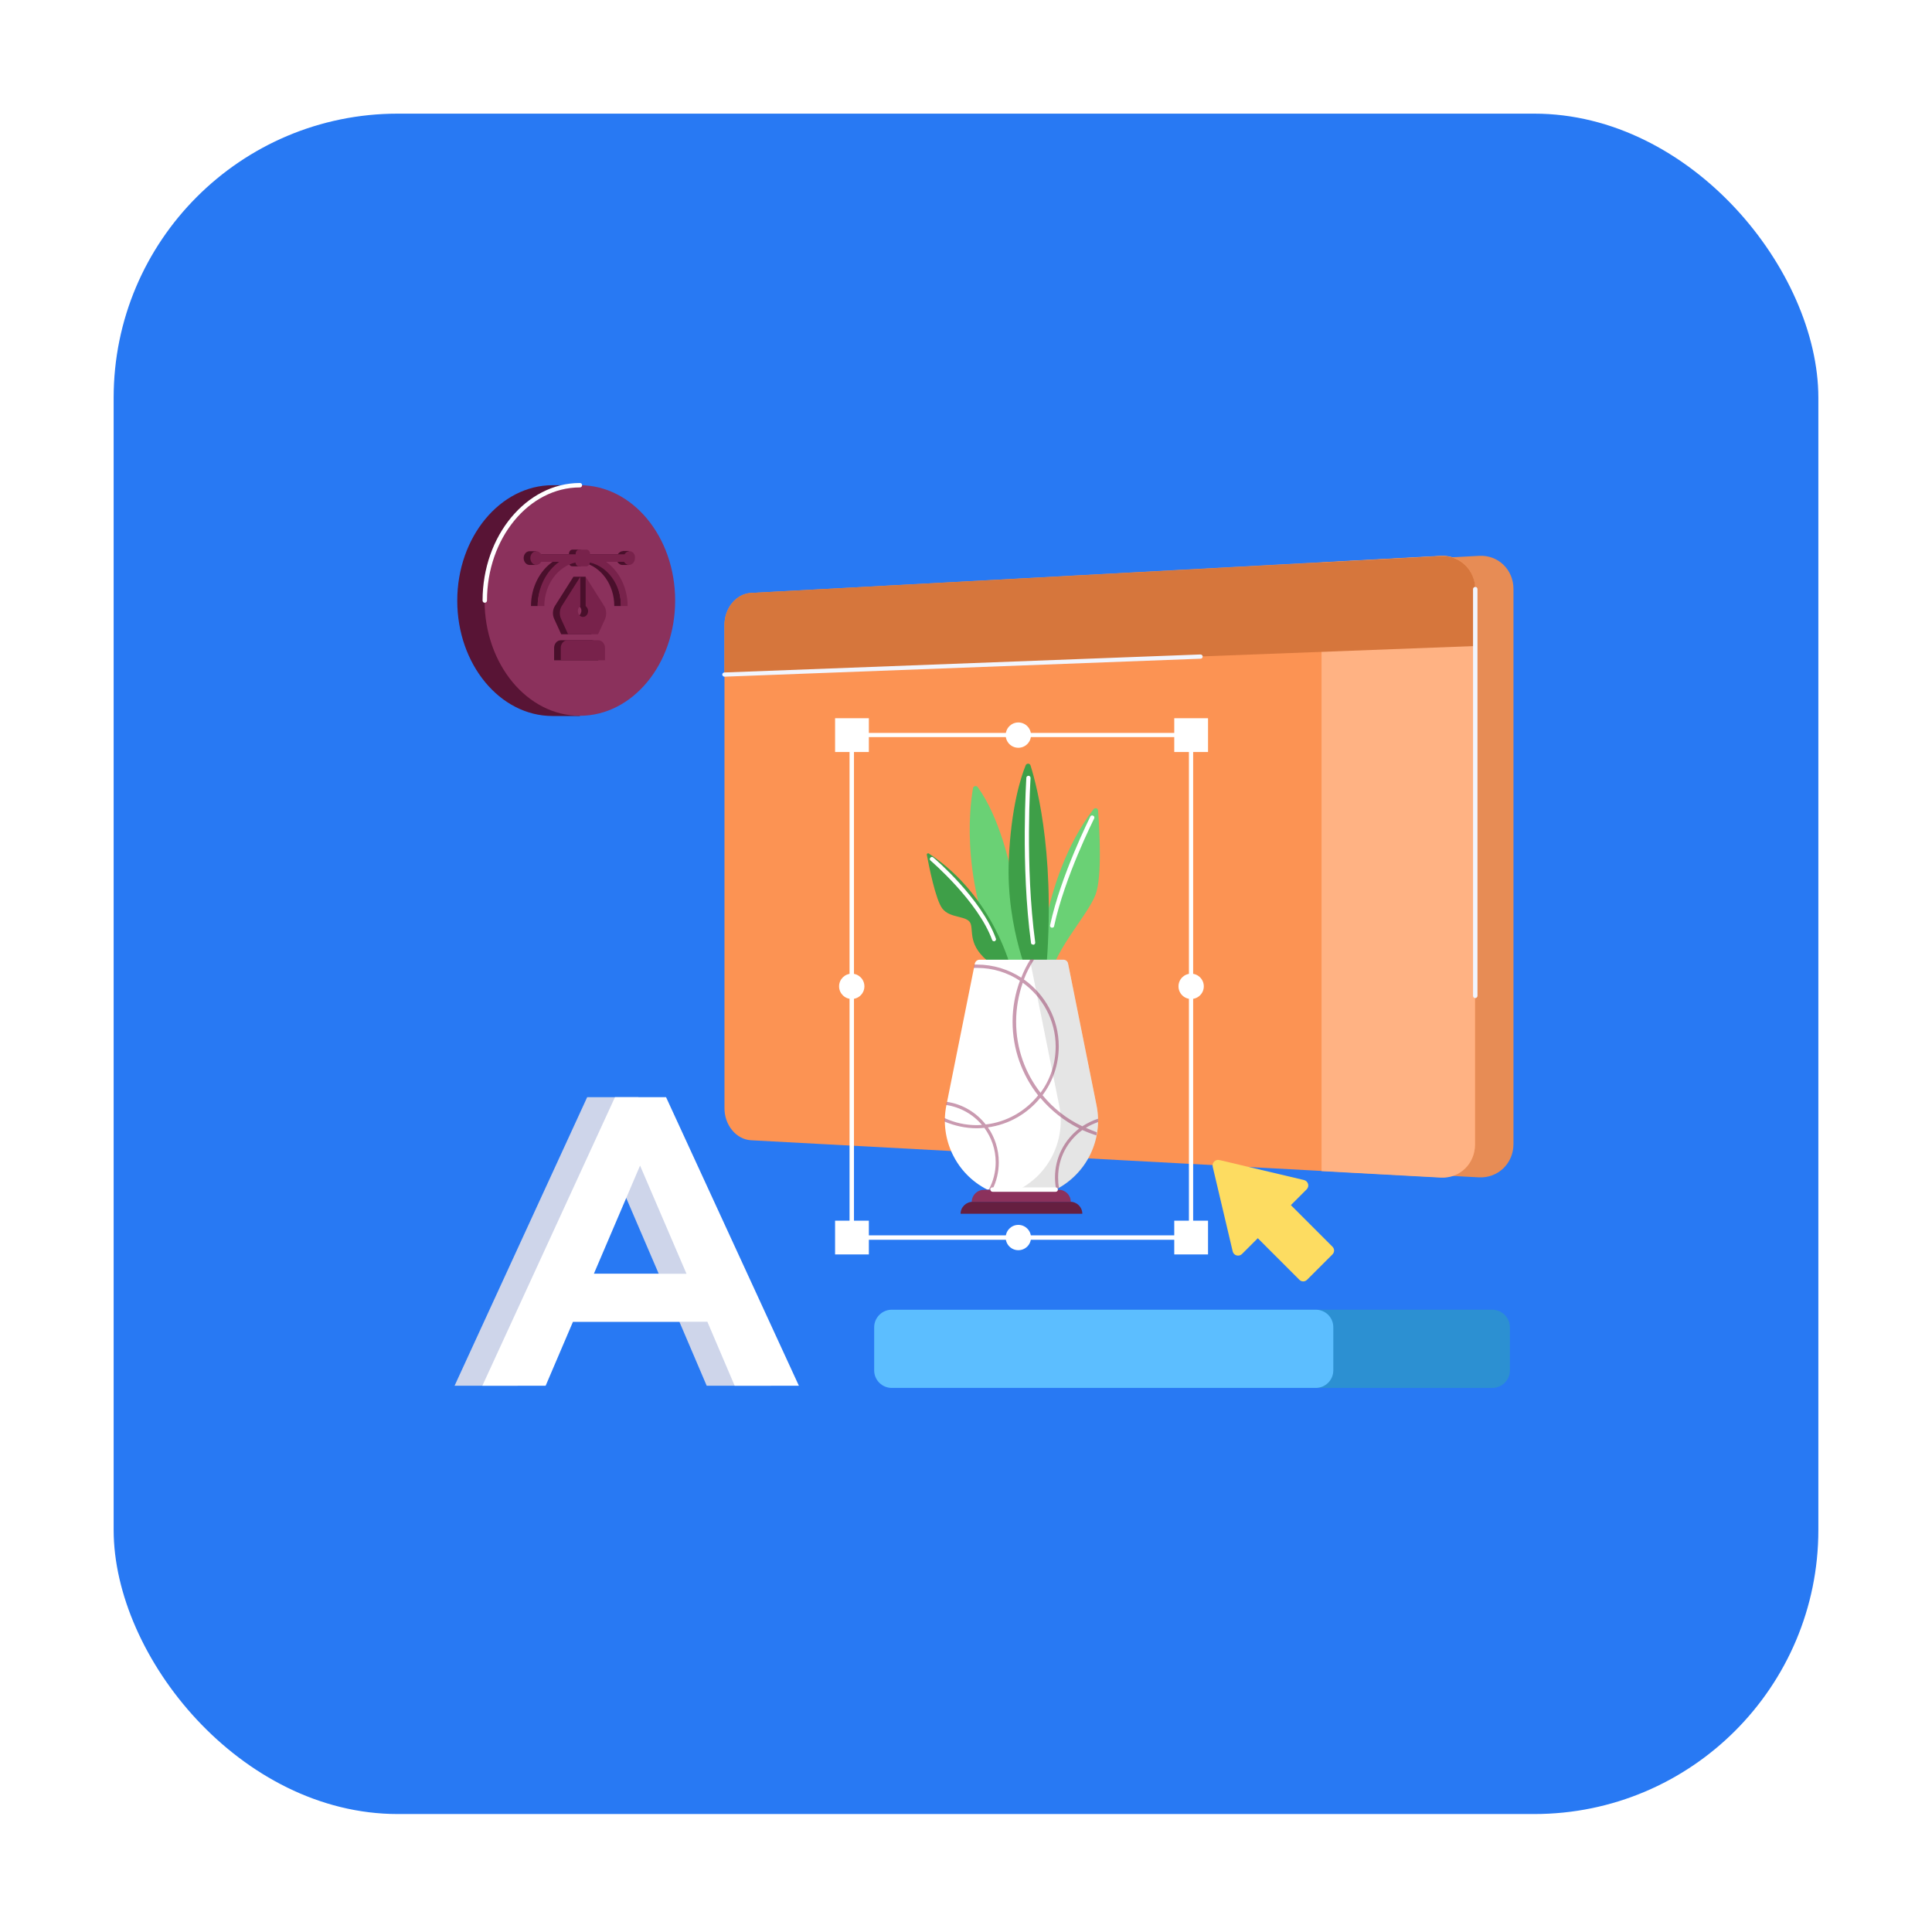 <svg width="68" height="68" viewBox="0 0 68 68" fill="none" xmlns="http://www.w3.org/2000/svg">
<rect width="68" height="68" fill="white"/>
<path d="M21.448 22.078H22.409V22.25C23.793 22.75 24.802 24.298 24.802 26.136C24.802 27.973 23.793 29.529 22.409 30.029V30.201H21.448C19.595 30.201 18.094 28.379 18.094 26.143C18.094 23.907 19.603 22.078 21.448 22.078Z" fill="#581435"/>
<path d="M22.409 30.193C24.262 30.193 25.763 28.377 25.763 26.136C25.763 23.895 24.262 22.078 22.409 22.078C20.557 22.078 19.055 23.895 19.055 26.136C19.055 28.377 20.557 30.193 22.409 30.193Z" fill="#8B315C"/>
<path d="M19.063 26.214C19.016 26.214 18.985 26.183 18.985 26.136C18.985 23.861 20.525 22 22.409 22C22.456 22 22.487 22.031 22.487 22.078C22.487 22.125 22.456 22.156 22.409 22.156C20.611 22.156 19.141 23.947 19.141 26.136C19.141 26.183 19.102 26.214 19.063 26.214Z" fill="white"/>
<path d="M54.057 46.439L29.782 45.133C29.266 45.102 28.851 44.602 28.851 44.008V26.996C28.851 26.401 29.266 25.901 29.782 25.87L54.057 24.564C54.729 24.525 55.269 25.049 55.269 25.729V45.266C55.269 45.954 54.721 46.47 54.057 46.439Z" fill="#E78C55"/>
<path d="M52.704 46.439L28.429 45.133C27.913 45.102 27.499 44.602 27.499 44.008V26.996C27.499 26.401 27.913 25.901 28.429 25.87L52.704 24.564C53.377 24.525 53.916 25.049 53.916 25.729V45.266C53.924 45.954 53.377 46.47 52.704 46.439Z" fill="#FC9353"/>
<path d="M52.704 24.572L48.514 24.799V46.22L52.704 46.447C53.376 46.486 53.916 45.962 53.916 45.282V25.737C53.924 25.057 53.376 24.533 52.704 24.572Z" fill="#FFB283"/>
<path d="M47.896 46.533L44.917 45.829C44.777 45.798 44.652 45.923 44.683 46.064L45.386 49.042C45.418 49.191 45.605 49.246 45.715 49.136L46.27 48.581L47.732 50.043C47.81 50.121 47.927 50.121 48.005 50.043L48.897 49.152C48.975 49.074 48.975 48.956 48.897 48.878L47.435 47.416L47.99 46.861C48.099 46.752 48.045 46.572 47.896 46.533Z" fill="#FDDC61"/>
<path d="M52.704 24.572L28.429 25.87C27.913 25.901 27.499 26.401 27.499 26.996V28.739L53.924 27.738V25.737C53.924 25.057 53.377 24.533 52.704 24.572Z" fill="#D6763C"/>
<path d="M53.924 40.13C53.885 40.13 53.846 40.098 53.846 40.051V25.736C53.846 25.697 53.877 25.658 53.924 25.658C53.971 25.658 54.002 25.69 54.002 25.736V40.059C53.994 40.098 53.963 40.13 53.924 40.13Z" fill="#F1F5FE"/>
<path d="M27.499 28.817C27.46 28.817 27.429 28.786 27.421 28.747C27.421 28.708 27.452 28.669 27.491 28.669L44.253 28.035C44.292 28.035 44.331 28.067 44.331 28.106C44.331 28.145 44.3 28.184 44.261 28.184L27.499 28.817Z" fill="#F1F5FE"/>
<path d="M38.1 39.34C38.1 39.34 37.897 34.743 36.411 32.703C36.365 32.64 36.255 32.664 36.247 32.742C36.114 33.492 35.802 36.229 37.397 39.34" fill="#6AD175"/>
<path d="M38.522 39.661C38.522 39.661 38.577 35.979 40.485 33.485C40.539 33.414 40.649 33.446 40.649 33.532C40.696 34.157 40.797 35.838 40.563 36.479C40.266 37.269 38.976 38.559 38.913 39.661H38.522Z" fill="#6AD175"/>
<path d="M38.319 39.661C38.319 39.661 37.404 37.745 37.506 35.267C37.584 33.43 37.928 32.359 38.1 31.937C38.131 31.858 38.249 31.858 38.272 31.945C38.514 32.711 39.21 35.4 38.773 39.669" fill="#3E9F48"/>
<path d="M38.358 38.246C38.319 38.246 38.288 38.222 38.288 38.183C37.92 35.47 38.124 32.406 38.124 32.374C38.124 32.335 38.163 32.304 38.202 32.304C38.241 32.304 38.272 32.343 38.272 32.382C38.272 32.413 38.069 35.462 38.436 38.167C38.444 38.207 38.413 38.246 38.374 38.254C38.366 38.246 38.366 38.246 38.358 38.246Z" fill="white"/>
<path d="M37.592 39.121C37.592 39.121 36.982 36.541 34.691 35.04C34.66 35.017 34.613 35.048 34.621 35.087C34.691 35.454 34.926 36.666 35.168 36.979C35.45 37.346 36.075 37.206 36.169 37.526C36.263 37.847 36.052 38.386 37.06 39.043" fill="#3E9F48"/>
<path d="M39.421 38.778H36.482C36.396 38.778 36.325 38.84 36.31 38.918L35.309 43.906C35.067 45.102 35.661 46.322 36.748 46.869H39.156C40.25 46.314 40.836 45.102 40.594 43.906L39.593 38.918C39.578 38.832 39.507 38.778 39.421 38.778Z" fill="white"/>
<g opacity="0.5">
<path opacity="0.5" d="M39.421 38.778H38.249L39.281 43.914C39.523 45.11 38.929 46.33 37.842 46.877H39.156C40.25 46.322 40.836 45.11 40.594 43.914L39.593 38.926C39.578 38.832 39.507 38.778 39.421 38.778Z" fill="#999999"/>
</g>
<path d="M36.63 46.877H39.265C39.5 46.877 39.687 47.064 39.687 47.299H36.2C36.208 47.064 36.396 46.877 36.63 46.877Z" fill="#8B315C"/>
<path d="M36.239 47.299H39.672C39.906 47.299 40.094 47.487 40.094 47.721H35.809C35.809 47.487 36.005 47.299 36.239 47.299Z" fill="#651F40"/>
<g opacity="0.5">
<path d="M40.219 44.696C40.352 44.61 40.5 44.547 40.649 44.492C40.649 44.453 40.649 44.414 40.649 44.375C40.453 44.438 40.266 44.532 40.094 44.641C39.546 44.383 39.069 44.008 38.694 43.547C39.054 43.07 39.265 42.468 39.265 41.827C39.265 40.857 38.78 39.997 38.038 39.473C38.131 39.223 38.257 38.989 38.397 38.77H38.264C38.139 38.973 38.03 39.184 37.944 39.411C37.498 39.121 36.959 38.95 36.388 38.95C36.357 38.95 36.325 38.95 36.294 38.95L36.271 39.067C36.31 39.067 36.349 39.067 36.388 39.067C36.943 39.067 37.467 39.231 37.897 39.52C37.733 39.966 37.639 40.45 37.639 40.959C37.639 41.936 37.975 42.835 38.538 43.554C38.092 44.109 37.436 44.492 36.693 44.578C36.364 44.156 35.872 43.859 35.325 43.781L35.301 43.891C35.802 43.969 36.247 44.219 36.56 44.594C36.505 44.594 36.443 44.602 36.388 44.602C35.981 44.602 35.598 44.516 35.246 44.352C35.246 44.391 35.246 44.43 35.246 44.477C35.598 44.625 35.981 44.711 36.388 44.711C36.474 44.711 36.56 44.703 36.646 44.696C36.896 45.04 37.045 45.454 37.045 45.907C37.045 46.252 36.959 46.58 36.802 46.869H36.927C37.076 46.58 37.154 46.252 37.154 45.907C37.154 45.454 37.013 45.024 36.771 44.68C37.514 44.578 38.163 44.195 38.616 43.64C38.991 44.086 39.453 44.453 39.984 44.719C39.468 45.118 39.132 45.736 39.132 46.439C39.132 46.588 39.148 46.728 39.171 46.861C39.21 46.846 39.242 46.822 39.273 46.807C39.249 46.689 39.242 46.564 39.242 46.439C39.242 45.751 39.578 45.149 40.094 44.774C40.25 44.844 40.414 44.907 40.586 44.962C40.594 44.922 40.602 44.891 40.602 44.852C40.485 44.805 40.352 44.758 40.219 44.696ZM38.624 43.461C38.084 42.773 37.764 41.905 37.764 40.959C37.764 40.482 37.85 40.013 37.998 39.59C38.694 40.091 39.156 40.912 39.156 41.834C39.156 42.444 38.96 43.007 38.624 43.461Z" fill="#933562"/>
</g>
<path d="M39.156 46.947H36.935C36.896 46.947 36.857 46.916 36.857 46.869C36.857 46.822 36.888 46.791 36.935 46.791H39.156C39.195 46.791 39.234 46.822 39.234 46.869C39.234 46.916 39.202 46.947 39.156 46.947Z" fill="white"/>
<path d="M39.03 37.651C39.023 37.651 39.023 37.651 39.015 37.651C38.976 37.644 38.952 37.604 38.96 37.565C39.335 35.806 40.367 33.766 40.375 33.742C40.391 33.703 40.438 33.688 40.477 33.711C40.516 33.727 40.531 33.774 40.508 33.813C40.5 33.836 39.476 35.853 39.101 37.597C39.101 37.628 39.069 37.651 39.03 37.651Z" fill="white"/>
<path d="M36.99 38.129C36.959 38.129 36.927 38.113 36.919 38.082C36.419 36.714 34.77 35.306 34.754 35.291C34.723 35.267 34.715 35.22 34.746 35.189C34.77 35.158 34.816 35.15 34.848 35.181C34.918 35.236 36.544 36.628 37.052 38.035C37.068 38.074 37.044 38.113 37.005 38.129C37.005 38.129 36.998 38.129 36.99 38.129Z" fill="white"/>
<path d="M43.925 48.636H31.979C31.939 48.636 31.901 48.605 31.901 48.558V30.874C31.901 30.835 31.932 30.796 31.979 30.796H43.917C43.956 30.796 43.995 30.827 43.995 30.874V48.558C43.995 48.597 43.964 48.636 43.925 48.636ZM32.057 48.48H43.846V30.944H32.057V48.48Z" fill="white"/>
<path d="M32.581 30.279H31.392V31.468H32.581V30.279Z" fill="white"/>
<path d="M44.519 30.279H43.33V31.468H44.519V30.279Z" fill="white"/>
<path d="M32.581 47.964H31.392V49.152H32.581V47.964Z" fill="white"/>
<path d="M44.519 47.964H43.33V49.152H44.519V47.964Z" fill="white"/>
<path d="M37.842 31.319C38.088 31.319 38.288 31.12 38.288 30.874C38.288 30.628 38.088 30.428 37.842 30.428C37.596 30.428 37.397 30.628 37.397 30.874C37.397 31.12 37.596 31.319 37.842 31.319Z" fill="white"/>
<path d="M37.842 49.003C38.088 49.003 38.288 48.804 38.288 48.558C38.288 48.312 38.088 48.112 37.842 48.112C37.596 48.112 37.397 48.312 37.397 48.558C37.397 48.804 37.596 49.003 37.842 49.003Z" fill="white"/>
<path d="M31.979 40.161C32.225 40.161 32.424 39.962 32.424 39.716C32.424 39.47 32.225 39.27 31.979 39.27C31.733 39.27 31.533 39.47 31.533 39.716C31.533 39.962 31.733 40.161 31.979 40.161Z" fill="white"/>
<path d="M43.924 40.161C44.17 40.161 44.37 39.962 44.37 39.716C44.37 39.47 44.17 39.27 43.924 39.27C43.678 39.27 43.479 39.47 43.479 39.716C43.479 39.962 43.678 40.161 43.924 40.161Z" fill="white"/>
<path d="M18 53.773L22.667 43.617H24.465L29.133 53.773H26.873L25.912 51.521H21.182L20.22 53.773H18ZM23.551 46.025L21.925 49.832H25.185L23.551 46.025Z" fill="#CED5EA"/>
<path d="M18.977 53.773L23.645 43.617H25.443L30.118 53.773H27.858L26.897 51.521H22.167L21.205 53.773H18.977ZM24.528 46.025L22.902 49.832H26.162L24.528 46.025Z" fill="white"/>
<path d="M54.518 51.098H39.601C39.257 51.098 38.983 51.38 38.983 51.716V53.233C38.983 53.577 39.265 53.85 39.601 53.85H54.526C54.87 53.85 55.143 53.569 55.143 53.233V51.716C55.143 51.372 54.862 51.098 54.518 51.098Z" fill="#2C90D2"/>
<path d="M48.31 51.098H33.386C33.042 51.098 32.768 51.38 32.768 51.716V53.233C32.768 53.577 33.05 53.85 33.386 53.85H48.31C48.654 53.85 48.928 53.569 48.928 53.233V51.716C48.928 51.372 48.654 51.098 48.31 51.098Z" fill="#5CBEFF"/>
<path d="M23.027 26.323L22.636 25.706L22.613 25.299H22.378H22.183L21.534 26.323C21.448 26.456 21.44 26.636 21.503 26.777L21.753 27.324H22.808L23.058 26.777C23.121 26.628 23.113 26.456 23.027 26.323ZM22.276 26.706C22.175 26.706 22.097 26.612 22.097 26.495C22.097 26.425 22.128 26.362 22.183 26.323V26.003H22.378V26.323C22.425 26.362 22.464 26.425 22.464 26.495C22.456 26.612 22.378 26.706 22.276 26.706Z" fill="#490F2B"/>
<path d="M22.824 27.535H21.737C21.612 27.535 21.503 27.653 21.503 27.801V28.239H23.058V27.801C23.058 27.653 22.949 27.535 22.824 27.535Z" fill="#490F2B"/>
<path d="M23.918 24.4C23.848 24.4 23.785 24.447 23.746 24.509H22.534V24.494C22.534 24.416 22.48 24.345 22.409 24.345H22.151C22.081 24.345 22.026 24.408 22.026 24.494V24.509H20.877V24.4H20.642C20.525 24.4 20.431 24.509 20.431 24.642C20.431 24.775 20.525 24.885 20.642 24.885H20.877V24.775H21.448C20.994 25.096 20.689 25.674 20.689 26.331H20.924C20.924 25.573 21.401 24.939 22.018 24.799C22.026 24.869 22.073 24.932 22.143 24.932H22.401C22.464 24.932 22.519 24.877 22.526 24.799C23.152 24.939 23.621 25.573 23.621 26.331H23.856C23.856 25.674 23.551 25.096 23.097 24.775H23.73C23.77 24.838 23.832 24.885 23.902 24.885H24.137V24.392H23.918V24.4Z" fill="#490F2B"/>
<path d="M23.262 26.323L22.613 25.299V26.331C22.66 26.37 22.699 26.433 22.699 26.503C22.699 26.62 22.62 26.714 22.519 26.714C22.417 26.714 22.339 26.62 22.339 26.503C22.339 26.433 22.37 26.37 22.425 26.331V25.299L21.776 26.323C21.69 26.456 21.682 26.636 21.745 26.777L21.995 27.324H23.05L23.301 26.777C23.355 26.628 23.348 26.456 23.262 26.323Z" fill="#78224B"/>
<path d="M23.058 27.535H21.972C21.847 27.535 21.737 27.653 21.737 27.801V28.239H23.293V27.801C23.293 27.653 23.183 27.535 23.058 27.535Z" fill="#78224B"/>
<path d="M24.153 24.4C24.082 24.4 24.02 24.447 23.981 24.509H22.769V24.494C22.769 24.416 22.714 24.345 22.644 24.345H22.386C22.316 24.345 22.261 24.408 22.261 24.494V24.509H21.049C21.01 24.447 20.947 24.4 20.877 24.4C20.76 24.4 20.666 24.509 20.666 24.642C20.666 24.775 20.76 24.885 20.877 24.885C20.947 24.885 21.01 24.838 21.049 24.775H21.682C21.229 25.096 20.924 25.674 20.924 26.331H21.159C21.159 25.573 21.635 24.939 22.253 24.799C22.261 24.869 22.308 24.932 22.378 24.932H22.636C22.699 24.932 22.753 24.877 22.761 24.799C23.387 24.939 23.856 25.573 23.856 26.331H24.09C24.09 25.674 23.785 25.096 23.332 24.775H23.965C24.004 24.838 24.067 24.885 24.137 24.885C24.254 24.885 24.348 24.775 24.348 24.642C24.364 24.509 24.27 24.4 24.153 24.4Z" fill="#78224B"/>
<rect x="4" y="4" width="60" height="59.848" rx="10" fill="#2879F3"/>
<path d="M19.448 17.078H20.409V17.25C21.793 17.75 22.802 19.298 22.802 21.136C22.802 22.973 21.793 24.529 20.409 25.029V25.201H19.448C17.595 25.201 16.094 23.379 16.094 21.143C16.094 18.907 17.603 17.078 19.448 17.078Z" fill="#581435"/>
<path d="M20.409 25.193C22.262 25.193 23.763 23.377 23.763 21.136C23.763 18.895 22.262 17.078 20.409 17.078C18.557 17.078 17.055 18.895 17.055 21.136C17.055 23.377 18.557 25.193 20.409 25.193Z" fill="#8B315C"/>
<path d="M17.063 21.214C17.016 21.214 16.985 21.183 16.985 21.136C16.985 18.861 18.525 17 20.409 17C20.456 17 20.487 17.031 20.487 17.078C20.487 17.125 20.456 17.156 20.409 17.156C18.611 17.156 17.141 18.947 17.141 21.136C17.141 21.183 17.102 21.214 17.063 21.214Z" fill="white"/>
<path d="M52.057 41.439L27.782 40.133C27.266 40.102 26.851 39.602 26.851 39.008V21.996C26.851 21.401 27.266 20.901 27.782 20.87L52.057 19.564C52.729 19.525 53.269 20.049 53.269 20.729V40.266C53.269 40.954 52.721 41.47 52.057 41.439Z" fill="#E78C55"/>
<path d="M50.704 41.439L26.429 40.133C25.913 40.102 25.499 39.602 25.499 39.008V21.996C25.499 21.401 25.913 20.901 26.429 20.87L50.704 19.564C51.377 19.525 51.916 20.049 51.916 20.729V40.266C51.924 40.954 51.377 41.47 50.704 41.439Z" fill="#FC9353"/>
<path d="M50.704 19.572L46.514 19.799V41.22L50.704 41.447C51.376 41.486 51.916 40.962 51.916 40.282V20.737C51.924 20.057 51.376 19.533 50.704 19.572Z" fill="#FFB283"/>
<path d="M45.896 41.533L42.917 40.829C42.777 40.798 42.652 40.923 42.683 41.064L43.386 44.042C43.418 44.191 43.605 44.246 43.715 44.136L44.27 43.581L45.732 45.043C45.81 45.121 45.927 45.121 46.005 45.043L46.897 44.152C46.975 44.074 46.975 43.956 46.897 43.878L45.435 42.416L45.99 41.861C46.099 41.752 46.045 41.572 45.896 41.533Z" fill="#FDDC61"/>
<path d="M50.704 19.572L26.429 20.87C25.913 20.901 25.499 21.401 25.499 21.996V23.739L51.924 22.738V20.737C51.924 20.057 51.377 19.533 50.704 19.572Z" fill="#D6763C"/>
<path d="M51.924 35.13C51.885 35.13 51.846 35.098 51.846 35.051V20.736C51.846 20.697 51.877 20.658 51.924 20.658C51.971 20.658 52.002 20.69 52.002 20.736V35.059C51.994 35.098 51.963 35.13 51.924 35.13Z" fill="#F1F5FE"/>
<path d="M25.499 23.817C25.46 23.817 25.429 23.786 25.421 23.747C25.421 23.708 25.452 23.669 25.491 23.669L42.253 23.035C42.292 23.035 42.331 23.067 42.331 23.106C42.331 23.145 42.3 23.184 42.261 23.184L25.499 23.817Z" fill="#F1F5FE"/>
<path d="M36.1 34.34C36.1 34.34 35.897 29.743 34.411 27.703C34.365 27.64 34.255 27.664 34.247 27.742C34.114 28.492 33.802 31.229 35.397 34.34" fill="#6AD175"/>
<path d="M36.522 34.661C36.522 34.661 36.577 30.979 38.485 28.485C38.539 28.414 38.649 28.446 38.649 28.532C38.696 29.157 38.797 30.838 38.563 31.479C38.266 32.269 36.976 33.559 36.913 34.661H36.522Z" fill="#6AD175"/>
<path d="M36.319 34.661C36.319 34.661 35.404 32.745 35.506 30.267C35.584 28.43 35.928 27.359 36.1 26.937C36.131 26.858 36.249 26.858 36.272 26.945C36.514 27.711 37.21 30.4 36.773 34.669" fill="#3E9F48"/>
<path d="M36.358 33.246C36.319 33.246 36.288 33.222 36.288 33.183C35.92 30.47 36.124 27.406 36.124 27.374C36.124 27.335 36.163 27.304 36.202 27.304C36.241 27.304 36.272 27.343 36.272 27.382C36.272 27.413 36.069 30.462 36.436 33.167C36.444 33.207 36.413 33.246 36.374 33.254C36.366 33.246 36.366 33.246 36.358 33.246Z" fill="white"/>
<path d="M35.592 34.121C35.592 34.121 34.982 31.541 32.691 30.04C32.66 30.017 32.613 30.048 32.621 30.087C32.691 30.454 32.926 31.666 33.168 31.979C33.45 32.346 34.075 32.206 34.169 32.526C34.263 32.847 34.052 33.386 35.06 34.043" fill="#3E9F48"/>
<path d="M37.421 33.778H34.482C34.396 33.778 34.325 33.84 34.31 33.918L33.309 38.906C33.067 40.102 33.661 41.322 34.748 41.869H37.156C38.25 41.314 38.836 40.102 38.594 38.906L37.593 33.918C37.578 33.832 37.507 33.778 37.421 33.778Z" fill="white"/>
<g opacity="0.5">
<path opacity="0.5" d="M37.421 33.778H36.249L37.281 38.914C37.523 40.11 36.929 41.33 35.842 41.877H37.156C38.25 41.322 38.836 40.11 38.594 38.914L37.593 33.926C37.578 33.832 37.507 33.778 37.421 33.778Z" fill="#999999"/>
</g>
<path d="M34.63 41.877H37.265C37.5 41.877 37.687 42.064 37.687 42.299H34.2C34.208 42.064 34.396 41.877 34.63 41.877Z" fill="#8B315C"/>
<path d="M34.239 42.299H37.672C37.906 42.299 38.094 42.487 38.094 42.721H33.809C33.809 42.487 34.005 42.299 34.239 42.299Z" fill="#651F40"/>
<g opacity="0.5">
<path d="M38.219 39.696C38.352 39.61 38.5 39.547 38.649 39.492C38.649 39.453 38.649 39.414 38.649 39.375C38.453 39.438 38.266 39.532 38.094 39.641C37.546 39.383 37.069 39.008 36.694 38.547C37.054 38.07 37.265 37.468 37.265 36.827C37.265 35.857 36.78 34.997 36.038 34.473C36.131 34.223 36.257 33.989 36.397 33.77H36.264C36.139 33.973 36.03 34.184 35.944 34.411C35.498 34.121 34.959 33.95 34.388 33.95C34.357 33.95 34.325 33.95 34.294 33.95L34.271 34.067C34.31 34.067 34.349 34.067 34.388 34.067C34.943 34.067 35.467 34.231 35.897 34.52C35.733 34.966 35.639 35.45 35.639 35.959C35.639 36.936 35.975 37.835 36.538 38.554C36.092 39.109 35.436 39.492 34.693 39.578C34.364 39.156 33.872 38.859 33.325 38.781L33.301 38.891C33.802 38.969 34.247 39.219 34.56 39.594C34.505 39.594 34.443 39.602 34.388 39.602C33.981 39.602 33.598 39.516 33.246 39.352C33.246 39.391 33.246 39.43 33.246 39.477C33.598 39.625 33.981 39.711 34.388 39.711C34.474 39.711 34.56 39.703 34.646 39.696C34.896 40.04 35.045 40.454 35.045 40.907C35.045 41.252 34.959 41.58 34.802 41.869H34.927C35.076 41.58 35.154 41.252 35.154 40.907C35.154 40.454 35.013 40.024 34.771 39.68C35.514 39.578 36.163 39.195 36.616 38.64C36.991 39.086 37.453 39.453 37.984 39.719C37.468 40.118 37.132 40.736 37.132 41.439C37.132 41.588 37.148 41.728 37.171 41.861C37.21 41.846 37.242 41.822 37.273 41.807C37.249 41.689 37.242 41.564 37.242 41.439C37.242 40.751 37.578 40.149 38.094 39.774C38.25 39.844 38.414 39.907 38.586 39.962C38.594 39.922 38.602 39.891 38.602 39.852C38.485 39.805 38.352 39.758 38.219 39.696ZM36.624 38.461C36.084 37.773 35.764 36.905 35.764 35.959C35.764 35.482 35.85 35.013 35.998 34.59C36.694 35.091 37.156 35.912 37.156 36.834C37.156 37.444 36.96 38.007 36.624 38.461Z" fill="#933562"/>
</g>
<path d="M37.156 41.947H34.935C34.896 41.947 34.857 41.916 34.857 41.869C34.857 41.822 34.888 41.791 34.935 41.791H37.156C37.195 41.791 37.234 41.822 37.234 41.869C37.234 41.916 37.202 41.947 37.156 41.947Z" fill="white"/>
<path d="M37.03 32.651C37.023 32.651 37.023 32.651 37.015 32.651C36.976 32.644 36.952 32.604 36.96 32.565C37.335 30.806 38.367 28.766 38.375 28.742C38.391 28.703 38.438 28.688 38.477 28.711C38.516 28.727 38.531 28.774 38.508 28.813C38.5 28.836 37.476 30.853 37.101 32.597C37.101 32.628 37.069 32.651 37.03 32.651Z" fill="white"/>
<path d="M34.99 33.129C34.959 33.129 34.927 33.113 34.919 33.082C34.419 31.714 32.77 30.306 32.754 30.291C32.723 30.267 32.715 30.22 32.746 30.189C32.77 30.158 32.816 30.15 32.848 30.181C32.918 30.236 34.544 31.628 35.052 33.035C35.068 33.074 35.044 33.113 35.005 33.129C35.005 33.129 34.998 33.129 34.99 33.129Z" fill="white"/>
<path d="M41.925 43.636H29.979C29.939 43.636 29.901 43.605 29.901 43.558V25.874C29.901 25.835 29.932 25.796 29.979 25.796H41.917C41.956 25.796 41.995 25.827 41.995 25.874V43.558C41.995 43.597 41.964 43.636 41.925 43.636ZM30.057 43.48H41.846V25.944H30.057V43.48Z" fill="white"/>
<path d="M30.581 25.279H29.392V26.468H30.581V25.279Z" fill="white"/>
<path d="M42.519 25.279H41.33V26.468H42.519V25.279Z" fill="white"/>
<path d="M30.581 42.964H29.392V44.152H30.581V42.964Z" fill="white"/>
<path d="M42.519 42.964H41.33V44.152H42.519V42.964Z" fill="white"/>
<path d="M35.842 26.319C36.088 26.319 36.288 26.12 36.288 25.874C36.288 25.628 36.088 25.428 35.842 25.428C35.596 25.428 35.397 25.628 35.397 25.874C35.397 26.12 35.596 26.319 35.842 26.319Z" fill="white"/>
<path d="M35.842 44.003C36.088 44.003 36.288 43.804 36.288 43.558C36.288 43.312 36.088 43.112 35.842 43.112C35.596 43.112 35.397 43.312 35.397 43.558C35.397 43.804 35.596 44.003 35.842 44.003Z" fill="white"/>
<path d="M29.979 35.161C30.225 35.161 30.424 34.962 30.424 34.716C30.424 34.47 30.225 34.27 29.979 34.27C29.733 34.27 29.533 34.47 29.533 34.716C29.533 34.962 29.733 35.161 29.979 35.161Z" fill="white"/>
<path d="M41.924 35.161C42.17 35.161 42.37 34.962 42.37 34.716C42.37 34.47 42.17 34.27 41.924 34.27C41.678 34.27 41.479 34.47 41.479 34.716C41.479 34.962 41.678 35.161 41.924 35.161Z" fill="white"/>
<path d="M16 48.773L20.667 38.617H22.465L27.133 48.773H24.873L23.912 46.521H19.182L18.22 48.773H16ZM21.551 41.025L19.925 44.832H23.185L21.551 41.025Z" fill="#CED5EA"/>
<path d="M16.977 48.773L21.645 38.617H23.443L28.118 48.773H25.858L24.897 46.521H20.167L19.205 48.773H16.977ZM22.528 41.025L20.902 44.832H24.162L22.528 41.025Z" fill="white"/>
<path d="M52.518 46.098H37.601C37.257 46.098 36.983 46.38 36.983 46.716V48.233C36.983 48.577 37.265 48.85 37.601 48.85H52.526C52.87 48.85 53.143 48.569 53.143 48.233V46.716C53.143 46.372 52.862 46.098 52.518 46.098Z" fill="#2C90D2"/>
<path d="M46.31 46.098H31.386C31.042 46.098 30.768 46.38 30.768 46.716V48.233C30.768 48.577 31.049 48.85 31.386 48.85H46.31C46.654 48.85 46.928 48.569 46.928 48.233V46.716C46.928 46.372 46.654 46.098 46.31 46.098Z" fill="#5CBEFF"/>
<path d="M21.027 21.323L20.636 20.706L20.613 20.299H20.378H20.183L19.534 21.323C19.448 21.456 19.44 21.636 19.503 21.777L19.753 22.324H20.808L21.058 21.777C21.121 21.628 21.113 21.456 21.027 21.323ZM20.276 21.706C20.175 21.706 20.097 21.612 20.097 21.495C20.097 21.425 20.128 21.362 20.183 21.323V21.003H20.378V21.323C20.425 21.362 20.464 21.425 20.464 21.495C20.456 21.612 20.378 21.706 20.276 21.706Z" fill="#490F2B"/>
<path d="M20.824 22.535H19.737C19.612 22.535 19.503 22.653 19.503 22.801V23.239H21.058V22.801C21.058 22.653 20.949 22.535 20.824 22.535Z" fill="#490F2B"/>
<path d="M21.918 19.4C21.848 19.4 21.785 19.447 21.746 19.509H20.534V19.494C20.534 19.416 20.48 19.345 20.409 19.345H20.151C20.081 19.345 20.026 19.408 20.026 19.494V19.509H18.877V19.4H18.642C18.525 19.4 18.431 19.509 18.431 19.642C18.431 19.775 18.525 19.885 18.642 19.885H18.877V19.775H19.448C18.994 20.096 18.689 20.674 18.689 21.331H18.924C18.924 20.573 19.401 19.939 20.018 19.799C20.026 19.869 20.073 19.932 20.143 19.932H20.401C20.464 19.932 20.519 19.877 20.526 19.799C21.152 19.939 21.621 20.573 21.621 21.331H21.856C21.856 20.674 21.551 20.096 21.097 19.775H21.73C21.77 19.838 21.832 19.885 21.902 19.885H22.137V19.392H21.918V19.4Z" fill="#490F2B"/>
<path d="M21.262 21.323L20.613 20.299V21.331C20.66 21.37 20.699 21.433 20.699 21.503C20.699 21.62 20.62 21.714 20.519 21.714C20.417 21.714 20.339 21.62 20.339 21.503C20.339 21.433 20.37 21.37 20.425 21.331V20.299L19.776 21.323C19.69 21.456 19.682 21.636 19.745 21.777L19.995 22.324H21.05L21.301 21.777C21.355 21.628 21.348 21.456 21.262 21.323Z" fill="#78224B"/>
<path d="M21.058 22.535H19.972C19.847 22.535 19.737 22.653 19.737 22.801V23.239H21.293V22.801C21.293 22.653 21.183 22.535 21.058 22.535Z" fill="#78224B"/>
<path d="M22.153 19.4C22.082 19.4 22.02 19.447 21.981 19.509H20.769V19.494C20.769 19.416 20.714 19.345 20.644 19.345H20.386C20.316 19.345 20.261 19.408 20.261 19.494V19.509H19.049C19.01 19.447 18.947 19.4 18.877 19.4C18.76 19.4 18.666 19.509 18.666 19.642C18.666 19.775 18.76 19.885 18.877 19.885C18.947 19.885 19.01 19.838 19.049 19.775H19.682C19.229 20.096 18.924 20.674 18.924 21.331H19.159C19.159 20.573 19.635 19.939 20.253 19.799C20.261 19.869 20.308 19.932 20.378 19.932H20.636C20.699 19.932 20.753 19.877 20.761 19.799C21.387 19.939 21.856 20.573 21.856 21.331H22.09C22.09 20.674 21.785 20.096 21.332 19.775H21.965C22.004 19.838 22.067 19.885 22.137 19.885C22.254 19.885 22.348 19.775 22.348 19.642C22.364 19.509 22.27 19.4 22.153 19.4Z" fill="#78224B"/>
</svg>
